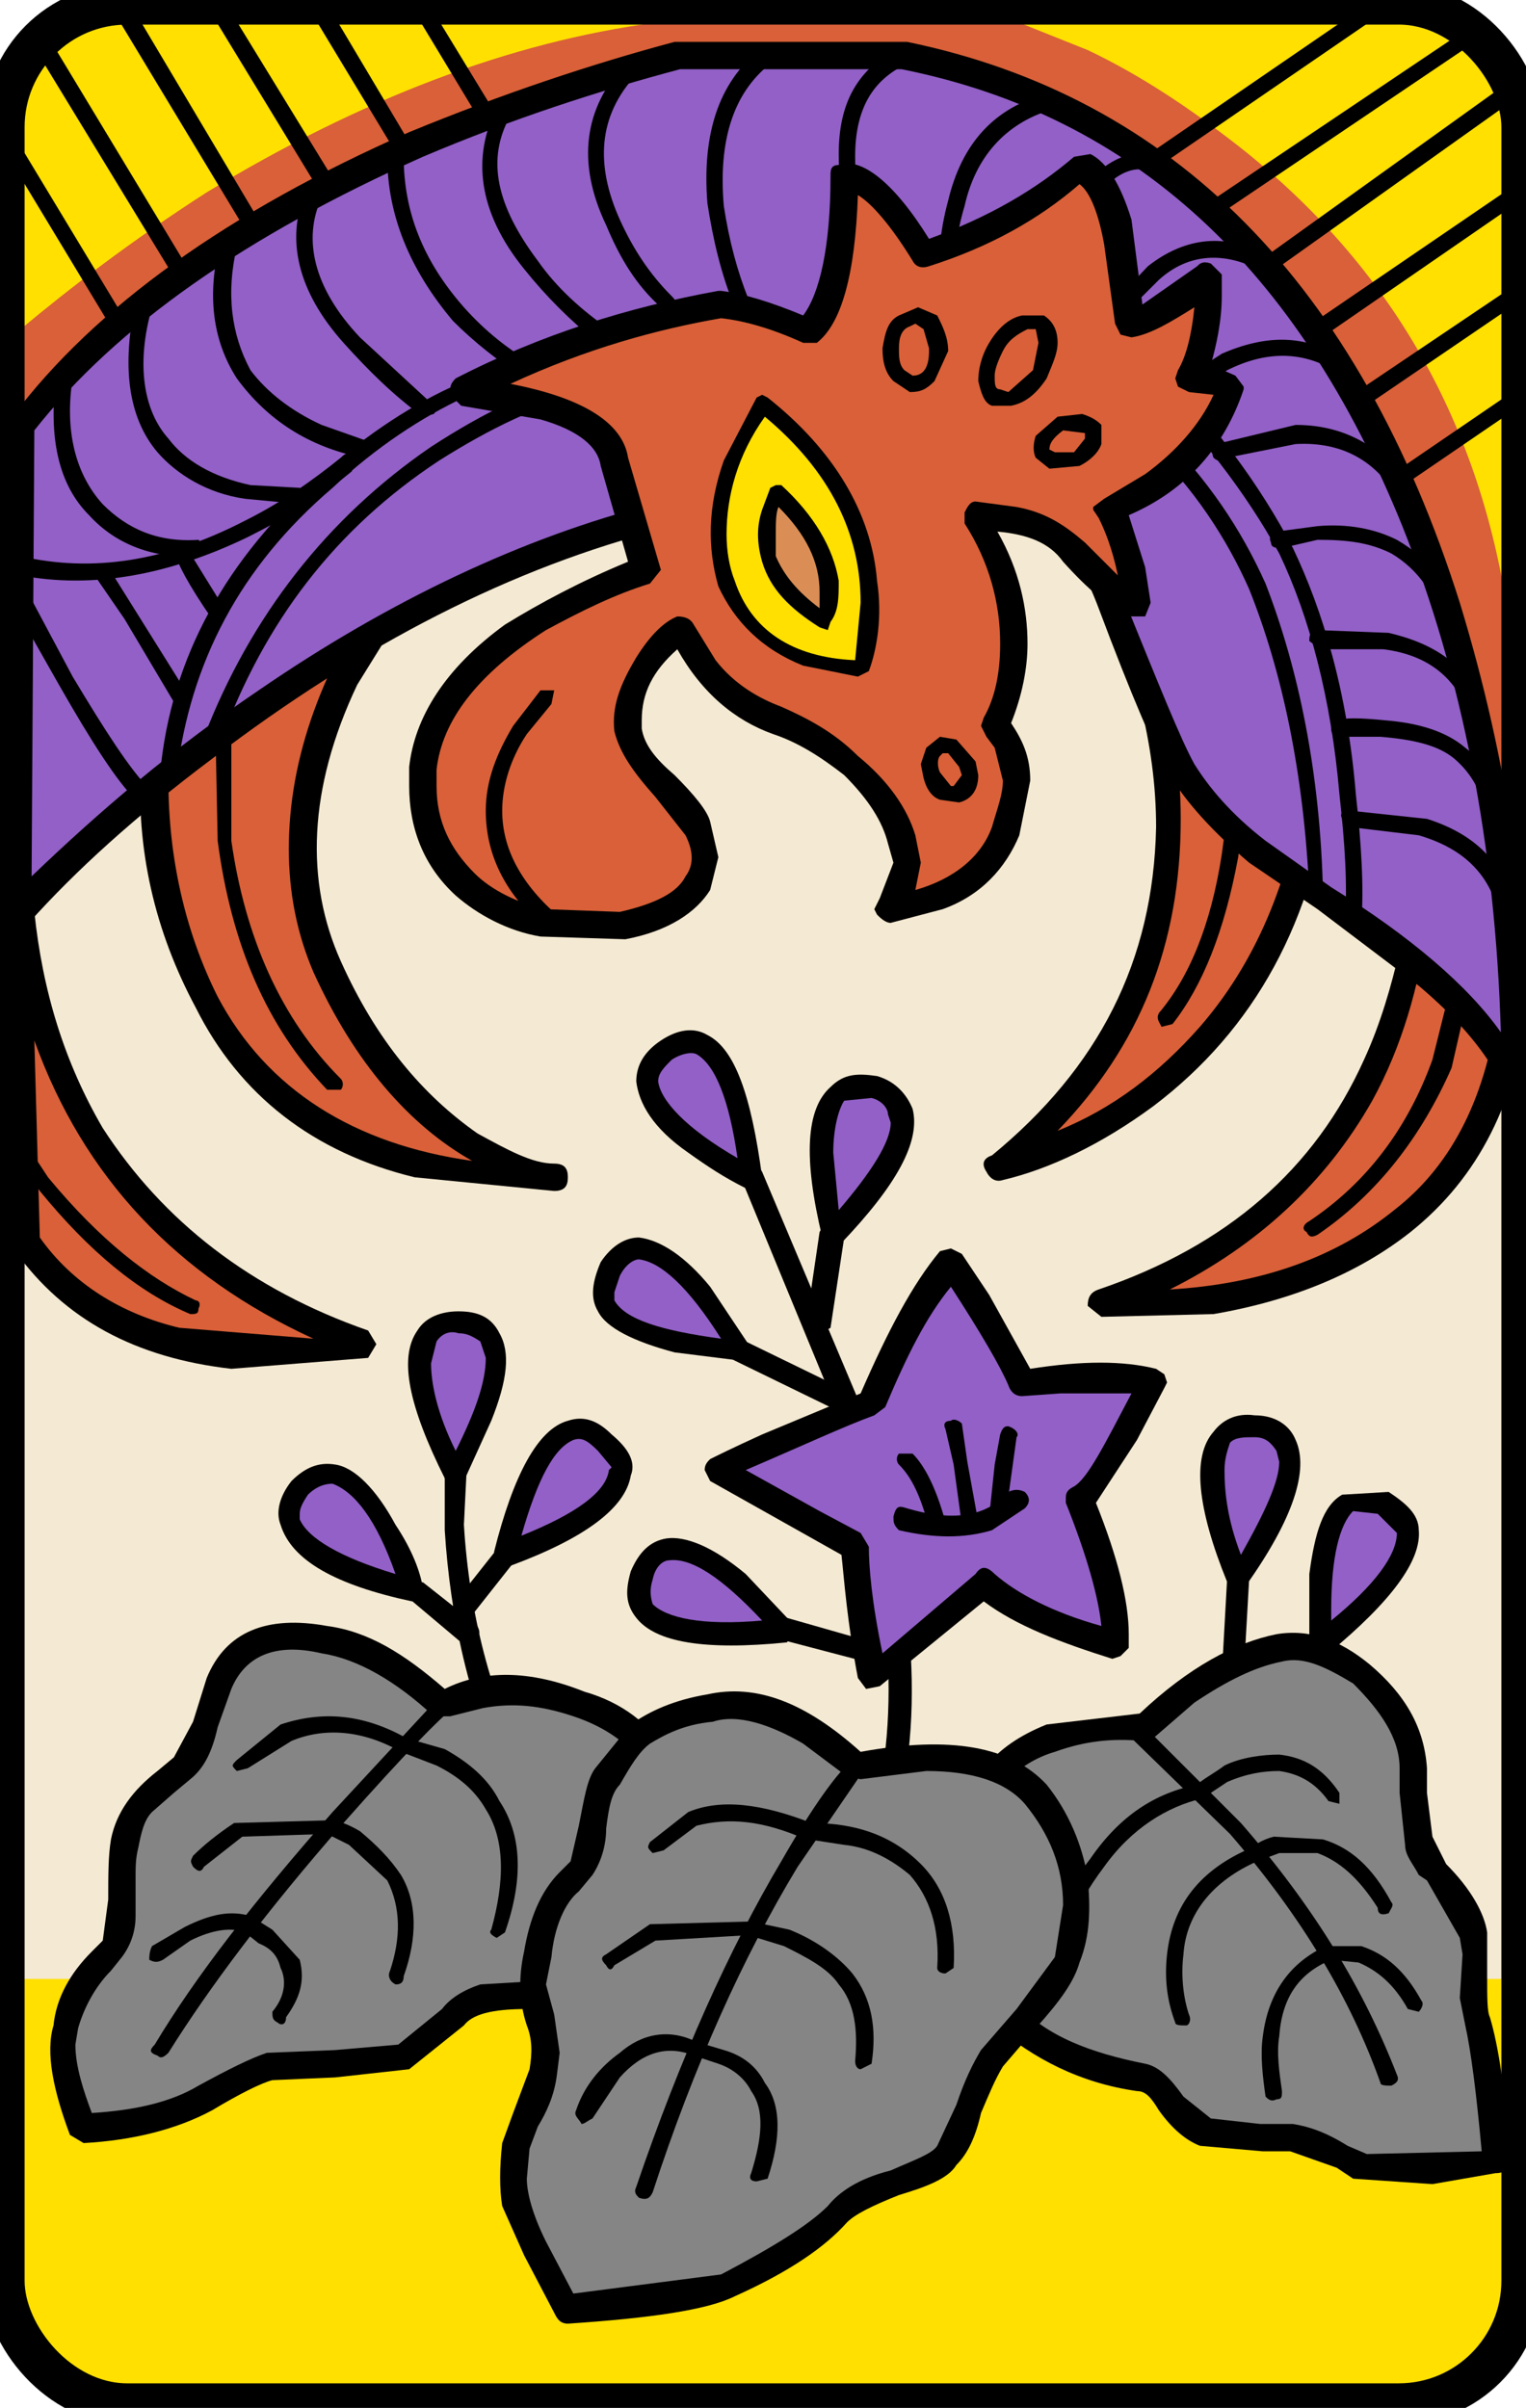 <?xml version="1.0" encoding="UTF-8" standalone="no"?>
<!-- Generator: Adobe Illustrator 13.0.0, SVG Export Plug-In . SVG Version: 6.00 Build 14948)  -->

<svg
   xmlns:dc="http://purl.org/dc/elements/1.1/"
   xmlns:cc="http://creativecommons.org/ns#"
   xmlns:rdf="http://www.w3.org/1999/02/22-rdf-syntax-ns#"
   xmlns:svg="http://www.w3.org/2000/svg"
   xmlns="http://www.w3.org/2000/svg"
   xmlns:sodipodi="http://sodipodi.sourceforge.net/DTD/sodipodi-0.dtd"
   xmlns:inkscape="http://www.inkscape.org/namespaces/inkscape"
   version="1.1"
   id="圖層_1"
   x="0px"
   y="0px"
   width="372px"
   height="587px"
   viewBox="0 0 372 587"
   enable-background="new 0 0 372 587"
   xml:space="preserve"
   sodipodi:docname="Hanafuda_12-4.svg"
   inkscape:version="0.92.2 5c3e80d, 2017-08-06"><defs
     id="defs156250"><clipPath
       clipPathUnits="userSpaceOnUse"
       id="clipPath156266"><rect
         style="color:#000000;clip-rule:nonzero;display:inline;overflow:visible;visibility:visible;opacity:1;isolation:auto;mix-blend-mode:normal;color-interpolation:sRGB;color-interpolation-filters:linearRGB;solid-color:#000000;solid-opacity:1;vector-effect:none;fill:none;fill-opacity:1;fill-rule:nonzero;stroke:#ffff00;stroke-width:10;stroke-linecap:butt;stroke-linejoin:miter;stroke-miterlimit:4;stroke-dasharray:none;stroke-dashoffset:0;stroke-opacity:1;color-rendering:auto;image-rendering:auto;shape-rendering:auto;text-rendering:auto;enable-background:accumulate"
         id="rect156268"
         width="370"
         height="585"
         x="1"
         y="1"
         rx="30"
         ry="30" /></clipPath></defs><sodipodi:namedview
     pagecolor="#ffffff"
     bordercolor="#666666"
     borderopacity="1"
     objecttolerance="10"
     gridtolerance="10"
     guidetolerance="10"
     inkscape:pageopacity="0"
     inkscape:pageshadow="2"
     inkscape:window-width="640"
     inkscape:window-height="480"
     id="namedview156248"
     showgrid="false"
     inkscape:zoom="0.40204429"
     inkscape:cx="186"
     inkscape:cy="293.5"
     inkscape:window-x="0"
     inkscape:window-y="0"
     inkscape:window-maximized="0"
     inkscape:current-layer="圖層_1" /><g
     id="g156622"><rect
       ry="30"
       rx="30"
       y="1"
       x="1"
       height="585"
       width="370"
       id="rect12023-5"
       style="color:#000000;clip-rule:nonzero;display:inline;overflow:visible;visibility:visible;opacity:1;isolation:auto;mix-blend-mode:normal;color-interpolation:sRGB;color-interpolation-filters:linearRGB;solid-color:#000000;solid-opacity:1;vector-effect:none;fill:#f4e9d2;fill-opacity:1;fill-rule:nonzero;stroke:none;stroke-width:1.5;stroke-linecap:butt;stroke-linejoin:miter;stroke-miterlimit:4;stroke-dasharray:none;stroke-dashoffset:0;stroke-opacity:1;color-rendering:auto;image-rendering:auto;shape-rendering:auto;text-rendering:auto;enable-background:accumulate" /><g
       clip-path="url(#clipPath156266)"
       id="g156244"><g
         id="g155552"><g
           id="g155550"><path
             id="path155548"
             d="M2.371,482.417v117.384h371.501V482.417H2.371z"
             fill="#FFE000" /></g></g><g
         id="g155558"><g
           id="g155556"><path
             id="path155554"
             d="M185.786,285.663c-0.667-1.329-2.667-2-4.002-0.665c-2,0.665-2,2-0.667,3.335l22.011,53.356     c14.007,40.019,16.674,73.367,10.005,100.046c-0.667,1.999,0,2.67,2,2.67c1.335,0.664,2.667,0,3.334-1.342     c7.338-27.343,4.003-61.355-9.337-102.037L185.786,285.663z" /></g></g><g
         id="g155564"><g
           id="g155562"><path
             id="path155560"
             d="M183.119,286.998l-4.002-20.009c-4.002-12.004-10.004-15.339-16.674-10.675     c-6.67,4.677-6.002,11.346,4.002,19.344L183.119,286.998z"
             fill="#9260C7" /></g></g><g
         id="g155570"><g
           id="g155568"><path
             id="path155566"
             d="M185.786,286.998c-2.667-20.009-6.669-31.349-13.339-34.684c-3.335-2-7.337-1.329-11.339,1.335     c-4,2.664-6.002,5.999-6.002,10.004c0.667,5.334,4.002,11.34,12.672,17.345c4.67,3.335,8.672,5.999,14.007,8.663l2.667-0.665     L185.786,286.998z M160.443,263.654L160.443,263.654c0-2,1.332-3.335,3.334-5.334c2-1.335,4.667-2.006,6.002-1.335     c4.667,2.664,8.001,11.34,10.005,25.343C167.113,274.994,161.108,268.324,160.443,263.654z" /></g></g><g
         id="g155576"><g
           id="g155574"><path
             id="path155572"
             d="M202.461,301.008l13.339-16.01c6.67-10.669,5.334-17.338-3.334-20.009     c-8.006-2.006-12.005,3.334-12.005,16.01C200.461,286.998,201.126,293.667,202.461,301.008z"
             fill="#9260C7" /></g></g><g
         id="g155582"><g
           id="g155580"><path
             id="path155578"
             d="M200.461,301.672l2,2l2.667-0.671c13.339-14.004,19.342-24.673,17.342-32.678c-1.336-3.334-4.003-6.669-8.669-8.005     c-4.671-0.664-8.006-0.664-11.34,2.671C196.458,270.323,195.791,282.327,200.461,301.672z M205.795,268.324l6.671-0.664     c2.667,0.664,4.002,2.664,4.002,3.999l0.667,2c0,4.67-4.669,12.004-12.675,21.344l-1.332-14.003     C203.128,274.994,204.46,270.323,205.795,268.324z" /></g></g><g
         id="g155588"><g
           id="g155586"><path
             id="path155584"
             d="M203.128,298.337c-1.335,0-2.667,0.665-3.334,2l-3.336,22.673c0,1.342,1.332,2.006,2.668,2.671l3.335-2l3.334-22.009     C205.795,300.337,205.128,298.337,203.128,298.337z" /></g></g><g
         id="g155594"><g
           id="g155592"><path
             id="path155590"
             d="M180.452,329.68l-11.34-16.674c-9.336-10.005-16.007-11.334-20.009-3.336     c-4.67,7.341-0.668,12.676,11.34,16.675L180.452,329.68z"
             fill="#9260C7" /></g></g><g
         id="g155600"><g
           id="g155598"><path
             id="path155596"
             d="M146.436,307.678c-2.002,4.664-2.667,8.663-0.667,11.997c2,4.006,8.669,7.341,18.674,10.005l16.01,2.007l2-1.337v-2.664     l-9.337-14.009c-6.002-7.341-12.007-11.34-17.342-12.005C152.438,301.672,149.104,303.672,146.436,307.678z M149.771,317.011     v-1.999l1.332-3.999c1.335-2.671,3.334-4.007,4.67-4.007c5.335,0.672,12.004,6.671,20.009,19.339     C161.108,324.352,152.438,321.682,149.771,317.011z" /></g></g><g
         id="g155606"><g
           id="g155604"><path
             id="path155602"
             d="M181.784,327.016c-2-1.335-2.667-0.671-3.335,0.67c-1.332,1.994-0.668,3.336,0.667,4.001l26.011,12.674     c1.335,0.665,2.667,0,4.002-1.342c0-1.329,0-2.664-1.335-3.334L181.784,327.016z" /></g></g><g
         id="g155612"><g
           id="g155610"><path
             id="path155608"
             d="M191.121,397.047c-4.667-5.334-9.337-10.005-14.672-13.339c-10.671-8.005-17.342-7.341-20.009,0     c-3.335,8.005,2,13.339,14.671,14.01L191.121,397.047z"
             fill="#9260C7" /></g></g><g
         id="g155618"><g
           id="g155616"><path
             id="path155614"
             d="M162.443,375.038c-4.003,0.665-6.67,3.335-8.669,7.998c-1.335,4.677-1.335,8.013,1.332,11.347     c4.67,5.999,16.674,7.998,36.684,5.999l2.002-2l-0.667-2.67l-11.34-12.004C173.782,377.038,167.113,374.374,162.443,375.038z      M159.107,391.049c-0.667-2.007-0.667-4.007,0-6.006c0.668-3.335,2.668-4.67,4.003-4.67c5.334-0.671,12.671,4.005,22.676,14.675     C171.112,396.377,162.443,394.383,159.107,391.049z" /></g></g><g
         id="g155624"><g
           id="g155622"><path
             id="path155620"
             d="M191.789,394.383c-2,0-2.668,0.665-3.335,2.664c0,1.335,0.667,2.664,2.003,2.664l28.01,7.341     c1.335,0.671,3.335,0,3.335-2c0.668-1.336,0-2.006-2-2.671L191.789,394.383z" /></g></g><g
         id="g155630"><g
           id="g155628"><path
             id="path155626"
             d="M239.144,318.346l-7.337-10.668c-6.002,6.669-12.672,18.667-19.341,34.012     c-6.671,2-15.339,6.006-24.681,10.67l-12.671,6.005l33.348,18.674c0,5.335,0.668,16.003,4.004,31.349l16.674-13.339l10.672-8.676     c7.338,5.341,18.006,10.675,32.014,14.681c0.667-4.006-0.668-10.676-4.004-21.351l-4.666-14.669     c4.002-2.67,10.005-12.01,18.006-28.013l-21.341-1.335l-10.672,1.335L239.144,318.346z"
             fill="#9260C7" /></g></g><g
         id="g155636"><g
           id="g155634"><path
             id="path155632"
             d="M231.807,304.342l-2.667,0.665c-6.67,7.999-12.672,19.345-19.341,34.678l-24.013,10.004     c-7.337,3.335-11.339,5.341-12.671,6.005c-0.667,0.665-1.335,1.336-1.335,2.671l1.335,2.67l32.013,18.003     c0.667,6.006,1.335,16.011,4.002,30.015l2,2.67l3.335-0.665l25.347-20.68c8.002,6,18.674,10.005,31.346,14.011l2.003-0.672     l1.999-1.999v-3.335c0-8.005-2.667-18.68-8.002-32.02l10.005-15.332l6.67-12.675l0.664-1.335l-0.664-2l-2.004-1.335     c-8.001-1.999-18.006-1.999-30.68,0l-10.005-18.01l-6.67-10.005L231.807,304.342z M245.813,337.69     c0.668,1.994,2,2.664,3.335,2.664l9.337-0.67h17.342c-6.67,12.675-10.673,20.68-14.007,22.679c-1.332,0.665-2,1.335-2,2.67v1.329     c5.334,13.34,8.001,23.344,8.669,30.015c-12.004-3.336-20.676-7.999-26.011-12.669c-2-2-3.335-2-4.67,0l-22.676,19.338     c-2.667-12.669-3.335-21.338-3.335-26.008l-1.999-3.335l-10.005-5.334l-18.01-10.005c14.007-6.005,24.011-10.669,31.349-13.339     l2.667-2.007c5.334-12.669,10.005-22.002,16.007-29.342C239.144,325.016,243.813,333.014,245.813,337.69z" /></g></g><g
         id="g155642"><g
           id="g155640"><path
             id="path155638"
             d="M249.816,363.698c-1.335-0.67-2.667-0.67-4.003,0c-5.335,5.999-13.34,7.341-24.68,4.007     c-1.999-0.672-2.667-0.672-3.334,1.992c0,1.342,0,2.007,1.335,3.336c8.669,2.005,16.007,2.005,22.676,0l8.006-5.328     C251.148,366.362,251.148,365.033,249.816,363.698z" /></g></g><g
         id="g155648"><g
           id="g155646"><path
             id="path155644"
             d="M245.813,347.695c-0.668,0-1.336,0-2,1.993l-1.335,7.341l-1.335,12.668c0,0.672,0.667,1.342,1.335,1.342l2.667-1.342     l2.668-19.338C248.481,349.688,247.813,348.359,245.813,347.695z" /></g></g><g
         id="g155654"><g
           id="g155652"><path
             id="path155650"
             d="M234.474,347.024c-0.664-0.671-2-1.336-2.667-0.671c-1.332,0-2,0.671-1.332,2.006l1.999,8.67l2,14.675     c0,1.999,0.668,1.999,1.336,1.999l2.667-2.664l-2.667-14.681L234.474,347.024z" /></g></g><g
         id="g155660"><g
           id="g155658"><path
             id="path155656"
             d="M222.47,354.365h-3.335c-0.668,0.664-0.668,1.993,0,2.664c3.335,3.335,5.335,8.004,7.337,15.339l2.668,1.335     c1.335,0,1.999-1.335,1.335-2.664C228.472,363.698,225.805,357.7,222.47,354.365z" /></g></g><g
         id="g155666"><g
           id="g155664"><path
             id="path155662"
             d="M111.752,341.689c-1.332,0-2.667,0.665-3.334,2v29.344c1.335,21.35,6.002,42.023,14.674,60.697l3.335,0.67     c2-0.67,2-2.005,2-3.334c-8.669-17.346-14.007-37.354-15.339-59.362l1.332-26.679     C114.42,343.019,113.755,341.689,111.752,341.689z" /></g></g><g
         id="g155672"><g
           id="g155670"><path
             id="path155668"
             d="M110.42,359.692l8.001-18.666c4.67-12.676,2.003-18.017-6.669-18.681     c-8.669-0.664-11.336,5.34-8.669,18.009C105.083,347.024,107.75,353.023,110.42,359.692z"
             fill="#9260C7" /></g></g><g
         id="g155678"><g
           id="g155676"><path
             id="path155674"
             d="M111.752,319.675c-4.002,0-8.001,1.342-10.004,4.677c-4.667,6.67-2,18.667,6.67,36.013l2.002,1.335l2.667-0.665     l6.669-14.681c4.003-10.005,4.667-16.674,2-21.338C119.757,321.017,116.422,319.675,111.752,319.675z M111.752,325.016     c2.003,0,3.335,0.665,5.338,2l1.332,4.006c0,5.999-2.667,13.339-7.337,22.673c-4.667-9.334-6.002-16.674-6.002-21.345     l1.335-5.334C107.75,325.016,109.753,324.352,111.752,325.016z" /></g></g><g
         id="g155684"><g
           id="g155682"><path
             id="path155680"
             d="M123.092,379.702l18.674-9.333c10.672-6.671,12.671-13.34,6.002-19.339     c-6.002-5.342-12.672-2.671-18.006,9.334C126.427,366.362,125.092,372.368,123.092,379.702z"
             fill="#9260C7" /></g></g><g
         id="g155690"><g
           id="g155688"><path
             id="path155686"
             d="M149.104,349.688c-3.335-3.335-6.669-4.663-10.672-3.335c-7.337,2.006-13.339,13.339-18.006,32.02l1.332,2.671     l2.667,0.664c18.01-6.67,28.014-14.003,29.349-22.016C155.105,356.358,153.105,353.023,149.104,349.688z M145.769,353.694     l3.335,4.006l-0.668,0.664c-0.667,5.334-8.001,10.668-21.341,16.01c3.999-14.01,8.001-21.351,12.671-23.344     C141.766,350.359,143.102,351.03,145.769,353.694z" /></g></g><g
         id="g155696"><g
           id="g155694"><path
             id="path155692"
             d="M125.092,377.038l-4.003,0.671l-10.004,12.668c-1.332,2-1.332,3.336,0.667,4.006l3.335-0.67l10.005-12.669     C126.427,379.702,126.427,378.373,125.092,377.038z" /></g></g><g
         id="g155702"><g
           id="g155700"><path
             id="path155698"
             d="M101.08,387.713l-8.669-18.016c-7.337-11.333-14.007-12.668-19.341-6.669     c-5.337,6.669-2.667,12.01,8.669,18.016C87.741,383.708,94.411,386.372,101.08,387.713z"
             fill="#9260C7" /></g></g><g
         id="g155708"><g
           id="g155706"><path
             id="path155704"
             d="M81.739,357.029c-4.002-0.671-7.337,0.671-10.672,4.005c-2.667,3.335-3.999,7.335-2.667,10.67     c2.667,8.669,13.339,14.668,32.016,18.673l2.667-0.671v-2.664c-0.667-4.006-2.667-9.333-6.67-15.338     C91.744,363.028,86.409,357.7,81.739,357.029z M73.07,369.032c0-1.327,0.667-2.67,2-4.663c1.335-1.341,3.335-2.67,6.002-2.67     c5.338,1.999,10.672,8.67,15.342,22.009c-13.339-4.006-21.344-8.67-23.344-13.339V369.032z" /></g></g><g
         id="g155714"><g
           id="g155712"><path
             id="path155710"
             d="M103.083,385.707l-4.003,0.665l-0.667,1.341l1.335,1.993l12.672,10.676c2,0.671,2.667,0.671,4.002-0.671     c0.668-1.329,0.668-2.664-0.667-3.999L103.083,385.707z" /></g></g><g
         id="g155720"><g
           id="g155718"><path
             id="path155716"
             d="M301.838,384.378l10.005-17.345c4.669-12.004,2.667-18.674-6.002-19.338     c-8.67-0.671-12.004,5.328-10.005,17.338C297.171,371.704,299.171,378.373,301.838,384.378z"
             fill="#9260C7" /></g></g><g
         id="g155726"><g
           id="g155724"><path
             id="path155722"
             d="M315.845,351.03c-1.335-3.335-4.67-6.005-10.004-6.005c-4.671-0.665-8.005,1.328-10.005,3.999     c-5.335,6.005-4.003,18.681,3.335,36.683l2.667,1.335c0.667,0.671,1.335,0,2.002-0.67     C315.177,370.369,319.18,358.364,315.845,351.03z M305.841,350.359c2.667,0,4.002,1.335,5.334,3.335l0.668,2.664     c0,4.676-3.335,12.011-9.338,22.679c-3.334-8.668-4.002-15.339-4.002-20.673c0-2.671,0.668-4.67,1.335-6.67     C301.17,350.359,303.173,350.359,305.841,350.359z" /></g></g><g
         id="g155732"><g
           id="g155730"><path
             id="path155728"
             d="M301.838,381.708c-2,0-2.667,1.328-2.667,2.67l-2,36.013c0,1.335,1.332,2.664,2.667,2.664c2,0,2.667-1.329,2.667-2.664     l2-35.348C304.505,383.036,303.173,381.708,301.838,381.708z" /></g></g><g
         id="g155738"><g
           id="g155736"><path
             id="path155734"
             d="M322.515,400.382c5.334-4.005,10.005-8.669,14.007-13.34c8.67-10.004,9.337-16.673,1.332-20.68     c-8.669-3.334-13.34,0.671-15.339,14.011C321.847,387.042,321.847,393.713,322.515,400.382z"
             fill="#9260C7" /></g></g><g
         id="g155744"><g
           id="g155742"><path
             id="path155740"
             d="M321.18,403.046h2.67c15.339-12.669,22.677-22.673,22.009-30.013c0-4.001-3.335-6.671-7.338-9.335l-11.336,0.671     c-4.67,2.664-6.67,9.334-8.005,19.339c0,6.669,0,12.004,0,16.674L321.18,403.046z M340.524,373.703L340.524,373.703     c0,5.334-5.338,12.669-16.011,21.345v-2.671c0-12.675,2.003-20.673,5.339-24.008l6.001,0.663L340.524,373.703z" /></g></g><g
         id="g155750"><g
           id="g155748"><path
             id="path155746"
             d="M159.107,465.079c4.67-8.676,6.67-18.01,4.67-27.343l-4.002-8.013     c-4.003-6.669-10.005-11.332-18.678-14.667l-24.676-2.006l-8.004,2.67c-10.005-8.669-20.009-14.668-28.679-16.01     c-13.339-2.664-22.012,0.671-26.678,10.676l-3.335,12.668l-4.67,8.012l-8.669,6.67c-3.335,2.664-4.67,6.669-6.002,11.997     l-0.667,14.682c0.667,5.328-0.668,8.662-2.003,10.669l-6.67,7.998c-2.667,2.67-3.999,6.669-4.667,10.675     c-1.335,6.67,0,16.004,4.002,25.344c11.337-0.665,21.341-2.67,30.014-7.998c7.334-3.335,12.004-6.006,15.339-7.341l16.006-0.671     l16.674-1.329c4.003-1.335,8.005-4.67,11.34-10.004c3.335-3.999,8.669-5.342,16.674-5.342c9.336,0,16.007-1.992,18.674-3.999     C151.771,477.083,155.773,471.748,159.107,465.079z"
             fill="#858585" /></g></g><g
         id="g155756"><g
           id="g155754"><path
             id="path155752"
             d="M167.777,445.734l-0.665-7.998l-4.67-10.677c-4.003-6.669-10.672-12.003-20.009-14.674     c-13.34-5.334-24.68-5.334-34.016-0.664c-10.005-8.676-18.674-14.004-28.679-15.345c-14.674-2.664-24.679,1.341-29.346,12.675     l-3.334,10.669l-4.67,8.676l-4.002,3.334c-6.002,4.664-10.004,10.005-11.336,16.674c-0.667,3.999-0.667,8.67-0.667,14.668     l-1.335,10.005l-2.668,2.67c-5.334,5.341-8.669,11.341-9.336,18.01c-2.003,6.67,0,16.004,4.002,26.679l3.334,1.999     c12.004-0.663,22.677-3.334,31.346-7.998c6.669-4.006,12.008-6.669,14.675-7.34l15.338-0.671l18.01-1.993l13.339-10.676     c2-2.664,6.669-4.006,15.339-4.006l9.337-0.663c4.002-0.665,7.337-2,9.34-4l12.003-13.34     C165.11,463.744,167.777,454.41,167.777,445.734z M139.766,418.392c8.002,2.67,13.339,6.669,17.342,12.004     c2,3.335,2.668,5.999,3.335,8.005l0,0c2,10.004,0,19.344-5.338,28.007l-12.004,13.34c-2.003,1.341-7.338,3.335-14.675,3.335     l-11.336,0.67c-4.002,1.336-7.337,3.336-9.34,5.999l-10.669,8.677l-15.342,1.328l-16.674,0.671     c-4.002,1.335-9.337,4.006-16.674,8.005c-6.67,4-15.339,6.005-26.012,6.67c-2-5.341-4.002-11.34-4.002-16.674l0.667-4     c1.335-4.677,4.002-10.004,8.005-14.01l2.667-3.335c2-2.664,3.334-5.999,3.334-10.004v-9.335c0-2.67,0-4.676,0.668-7.34     c0.664-3.335,1.332-6.67,3.334-8.669l5.334-4.671l4.003-3.334c3.334-2.664,5.334-6.671,6.669-12.669l3.334-9.34     c3.335-8.006,10.672-11.34,22.009-8.676c8.672,1.342,18.009,6.67,27.346,15.346h4.002l8.001-2.007     C125.092,415.057,131.762,415.721,139.766,418.392z" /></g></g><g
         id="g155762"><g
           id="g155760"><path
             id="path155758"
             d="M109.753,414.393c-1.335-0.672-2.002-0.672-3.334,0l-25.347,27.343c-19.341,22.009-33.348,40.018-43.353,56.692     c-1.332,1.328-1.332,1.999,0.667,2.67c0.667,0.664,1.335,0.664,2.667-0.671c10.005-16.003,24.012-34.684,42.689-56.021     c15.338-17.346,24.008-26.014,26.011-27.349C110.42,416.385,110.42,415.057,109.753,414.393z" /></g></g><g
         id="g155768"><g
           id="g155766"><path
             id="path155764"
             d="M57.728,431.73l2.67-0.664l10.669-6.669c8.005-3.336,17.342-2.672,26.679,2.662l8.673,3.336     c5.334,2.664,9.336,5.999,12.003,10.675c4.67,7.334,4.67,17.339,1.335,29.343c-0.667,0.671,0,1.335,1.332,2l2.003-1.329     c4.667-13.34,4.002-24.015-1.335-32.02c-2.667-5.334-7.337-9.341-13.339-12.675l-9.337-2.664     c-10.672-5.999-20.676-6.669-30.681-3.335l-10.672,8.67C56.396,430.396,56.396,430.396,57.728,431.73z" /></g></g><g
         id="g155774"><g
           id="g155772"><path
             id="path155770"
             d="M57.063,444.405c-4.002,2.664-7.337,5.328-10.004,7.998c-0.667,1.336-0.667,1.336,0,2.671c1.332,1.329,2,1.329,2.667,0     l9.337-7.333l20.676-0.672l5.335,2.664l9.336,8.676c3.335,6.67,3.335,14.004,0.668,22.009c-0.668,1.335,0,2.664,1.335,3.334     c0.667,0,2,0,2-1.999c3.335-9.34,3.335-18.009-0.667-24.679c-2.667-4.006-6.002-7.341-10.004-10.676     c-3.334-1.993-6.002-2.664-6.67-2.664L57.063,444.405z" /></g></g><g
         id="g155780"><g
           id="g155778"><path
             id="path155776"
             d="M66.4,470.413l-5.338-3.334c-4.667-1.336-9.337-0.672-16.006,2.664l-8.002,4.676c-0.667,1.328-0.667,2.664-0.667,3.335     c1.332,0.664,2,0.664,3.334,0l6.67-4.677c5.334-2.664,10.004-3.334,13.339-1.993l3.335,2.664     c3.335,1.336,4.667,3.335,5.334,5.999c1.335,2.67,1.335,6.669-2,10.676c0,1.335,0,1.999,1.332,2.664     c0.667,0.67,2.002,0.67,2.002-1.329c3.335-4.67,4.667-8.676,3.335-14.004L66.4,470.413z" /></g></g><g
         id="g155786"><g
           id="g155784"><path
             id="path155782"
             d="M235.81,447.069v17.346c0.667,13.339,4.002,22.001,9.336,26.678c6.003,5.328,11.34,9.334,18.677,11.998     l14.672,3.335c2.003,0.671,4.67,2.67,7.337,6.669c2.668,3.336,5.335,5.341,8.006,6.67l11.335,1.342h10.005l7.338,2.664     l9.337,4.006l32.68-0.671c-0.663-17.345-2.667-28.678-4.666-34.019c-0.668-2.664-0.668-5.999-0.668-10.67v-10.669     c-0.667-3.334-4.002-8.676-10.004-16.674c-2-2.006-3.335-4.67-3.335-8.005l-1.335-16.003c0-7.341-3.999-14.682-11.337-21.351     c-6.67-6-14.007-9.334-21.344-7.999c-6.671,1.329-14.007,4.663-22.677,10.669l-10.005,8.676l-23.344,2.664     c-5.334,1.335-9.336,4.671-12.672,8.005C240.479,435.065,238.477,440.4,235.81,447.069z"
             fill="#858585" /></g></g><g
         id="g155792"><g
           id="g155790"><path
             id="path155788"
             d="M255.15,420.391c-6.669,2.664-11.337,5.999-14.672,10.005c-2.67,3.335-5.337,8.669-8.005,16.003v0.671     c-0.667,3.335-0.667,10.005,0,18.674c0.668,12.675,4.671,22.016,10.005,28.014c9.337,8.005,20.677,14.011,34.684,16.004     c1.999,0,3.335,1.342,5.335,4.676c3.334,4.664,6.669,7.335,10.004,8.663l15.34,1.342h6.669l11.34,3.999l4.003,2.671l19.341,1.328     l15.338-2.67c2.672,0,3.336-1.329,3.336-3.336c-0.664-16.003-2.668-28.006-4.668-34.676c-0.667-1.335-0.667-4.67-0.667-10.005     v-10.669c-0.668-4.677-4.002-10.676-10.005-16.674l-0.667-1.342l-2.667-5.327l-1.335-10.677v-5.998     c-0.665-10.005-5.335-18.016-14.004-25.35c-7.338-6.006-14.675-8.67-22.68-7.335c-10.005,2-21.341,7.998-33.349,19.345     L255.15,420.391z M245.813,433.73c2.668-2.664,6.67-5.334,11.34-6.671c7.334-2.662,14.004-3.334,21.341-2.662l2.667-0.672     l10.005-8.669c8.005-5.341,14.675-8.677,21.344-10.005c5.334-1.336,10.672,1.328,17.343,5.335     c6.669,6.67,11.335,13.339,11.335,20.68v5.998l1.336,12.669c0,2.67,2,4.677,3.335,7.341l2,1.335l8.005,14.004l0.667,3.999     l-0.667,10.676l1.335,6.669c1.332,5.999,2.667,16.004,3.999,30.685l-28.011,0.665l-4.67-2.007     c-5.335-3.335-9.337-4.664-13.34-5.328h-8.001l-12.007-1.341l-6.67-5.328c-3.335-4.677-6.002-7.341-9.338-8.012     c-13.339-2.664-24.011-6.67-31.348-14.668c-6.003-4.671-8.67-15.346-8.67-30.679v-10.003     C241.144,441.735,243.146,437.064,245.813,433.73z" /></g></g><g
         id="g155798"><g
           id="g155796"><path
             id="path155794"
             d="M278.494,420.391h-2.667c-1.335,1.335-0.668,2.664,0,3.335l24.011,23.344c17.343,20.01,29.347,40.019,36.684,60.698     c0,0.664,1.332,0.664,2.667,0.664c1.336-0.664,1.999-1.335,1.336-2.671c-8.005-20.673-20.01-40.682-38.02-61.355L278.494,420.391     z" /></g></g><g
         id="g155804"><g
           id="g155802"><path
             id="path155800"
             d="M258.485,471.084l2.667-1.341c1.335-4.664,4.002-9.335,8.005-14.669c6.67-9.34,15.339-14.674,24.012-16.674l6.002-4     c4.669-2.005,8.67-2.67,12.672-2.67c4.669,0.665,8.672,2.67,12.007,7.334l2.667,0.664v-2.664     c-4.002-5.998-8.673-8.668-14.674-9.333c-4.002,0-9.338,0.665-13.34,2.664c-2.667,2-5.334,3.335-6.67,4.67     c-10.005,1.999-18.673,7.334-26.011,18.003c-4.67,6.005-7.337,10.676-8.669,15.346v0.664L258.485,471.084z" /></g></g><g
         id="g155810"><g
           id="g155808"><path
             id="path155806"
             d="M322.515,448.404l-12.004-0.663c-2.67,0.663-4.67,1.992-5.339,2.663c-12.671,5.335-19.341,14.011-20.676,26.008     c-0.664,6.005,0,11.347,2.003,16.675c0,0.67,1.332,0.67,2.667,0.67c0.668,0,1.335-1.335,0.668-2.664     c-1.335-4.005-2.003-9.34-1.335-14.681c0.667-10.005,7.337-18.003,18.01-22.673l5.334-1.999h9.337     c5.337,1.999,10.005,6.004,14.674,13.339c0,1.328,0.668,2,2.667,1.328c0.668-1.328,1.335-1.992,0.668-2.663     C334.519,455.074,329.185,450.404,322.515,448.404z" /></g></g><g
         id="g155816"><g
           id="g155814"><path
             id="path155812"
             d="M331.852,474.419h-8.67c-8.672,3.999-14.006,11.333-15.341,22.002c-0.665,4.677,0,10.005,0.667,14.682     c0.668,0.664,1.335,1.329,2.667,0.664c1.335,0,1.335-0.664,1.335-2.006c-0.667-4.664-1.335-9.334-0.667-13.34     c0.667-9.333,4.669-15.333,12.671-18.667l6.671,0.664c4.669,2,8.671,5.334,12.007,11.333l2.667,0.672     c0.668-0.672,1.335-2,0.668-2.664C342.523,480.418,337.854,476.412,331.852,474.419z" /></g></g><g
         id="g155822"><g
           id="g155820"><path
             id="path155818"
             d="M145.101,445.069l-3.335,10.005l-6.002,6.669c-2,3.336-4.002,8-4.67,14.669     c-1.332,5.341-1.332,10.676,0.668,15.346l0.667,13.339l-4.002,11.334l-2.667,6.669c-1.335,7.341-0.667,14.011,2,20.009     l10.004,20.01c20.009-1.329,33.348-3.336,40.018-6c12.008-5.998,21.345-12.004,26.015-17.344     c1.999-2.664,7.334-5.328,14.004-7.335c7.337-2.67,11.34-4.663,13.339-6.669l4.671-11.334c1.999-6.005,4.002-10.004,6.001-12.675     l10.673-12.011c4.002-5.327,6.67-9.333,8.005-11.997c1.999-6.006,1.999-11.347,1.999-17.346     c-1.335-8.668-4.67-16.674-10.004-23.344c-6.002-5.998-14.007-8.668-26.679-8.668l-16.675,1.999l-11.34-8.67     c-8.669-4.669-17.338-7.333-24.675-5.341c-7.337,1.342-13.339,4.006-17.342,6.67c-2,1.343-4.67,5.342-8.005,10.676     C145.769,436.395,145.101,440.4,145.101,445.069z"
             fill="#858585" /></g></g><g
         id="g155828"><g
           id="g155826"><path
             id="path155824"
             d="M141.098,445.069l-2,8.67l-2.667,2.664c-4.67,4.677-7.337,11.346-8.672,19.344c-1.332,6.006-1.332,12.012,0.667,18.01     c1.335,3.335,1.335,6.67,0.667,10.676l-4.002,10.669l-2.667,7.333c-0.667,6.006-0.667,11.34,0,15.346l5.334,11.998l7.337,14.011     c0.667,1.335,1.335,2.664,3.335,2.664c20.009-1.329,34.016-3.335,40.686-6.671c13.339-5.998,22.009-11.997,27.346-18.003     c1.999-2.005,6.003-3.999,12.672-6.669c6.67-2.006,12.004-3.999,14.007-7.334c2.668-2.67,4.667-6.67,6.002-12.675     c2-4.671,3.335-8.005,5.334-11.34l8.006-9.334c6.002-6.669,9.337-11.346,10.672-16.01c2.667-6.67,2.667-13.339,1.999-20.674     c-1.332-8.011-4.666-16.009-10.004-22.679c-8.669-9.341-23.344-12.011-45.352-8.006c-13.341-12.003-25.348-16.673-37.352-14.009     c-8.005,1.342-14.007,4.006-18.674,7.34l-8.672,10.676C143.102,433.73,142.434,438.4,141.098,445.069z M173.782,419.721     c6.002-1.994,14.003,0.67,22.009,5.34l10.672,7.999l3.336,0.671l16.006-2c11.34,0,19.341,2.67,24.012,7.998     c6.001,7.341,9.337,15.346,9.337,24.687l-2,12.668l-9.34,12.668l-8.67,10.005c-1.999,3.335-4.002,7.341-6.002,13.339     l-4.67,10.005c-1.332,2.007-5.334,3.334-11.337,6.006c-8.005,2.006-12.675,5.341-15.342,8.675     c-4.666,4.664-13.339,10.005-26.011,16.675l-36.016,4.663l-6.669-12.675c-3.334-6.669-4.67-11.997-4.67-15.332l0.667-7.341     l2-5.335c2.003-3.334,4.002-7.333,4.67-12.675l0.668-5.334l-1.335-9.334l-2-7.341l1.332-6.669     c0.667-7.34,3.335-13.339,6.669-16.003l3.335-4.006c1.335-2,3.334-5.999,3.334-11.34c0.667-5.334,1.335-8.67,3.335-10.669     c2.67-4.67,4.67-8.006,7.337-10.005C161.775,423.055,166.445,420.391,173.782,419.721z" /></g></g><g
         id="g155834"><g
           id="g155832"><path
             id="path155830"
             d="M210.466,428.396l-2.671,0.664c-3.335,2.67-9.337,10.668-17.338,24.679c-12.676,21.345-24.679,48.022-35.352,79.365     c-0.668,1.342,0,2.006,0.667,2.67c2,0.664,2.667,0,3.334-1.328c10.005-30.685,22.009-57.363,35.349-79.372l16.01-23.344     C211.798,430.396,211.798,429.724,210.466,428.396z" /></g></g><g
         id="g155840"><g
           id="g155838"><path
             id="path155836"
             d="M167.777,441.735l-9.337,7.334c-0.667,1.335-0.667,1.335,0.667,2.671l2.668-0.665l8.004-6.006     c8.001-2.006,16.006-1.335,26.678,3.335h0.669l8.668,1.329c6.671,0.671,12.005,4.006,16.007,7.341     c4.67,5.334,7.338,12.669,6.67,22.673c0,0.671,0.668,1.341,2.003,1.341l1.999-1.341c0.668-10.669-1.999-19.339-8.004-25.337     c-6.67-6.669-15.34-10.005-26.68-10.005C185.786,439.729,175.782,438.4,167.777,441.735z" /></g></g><g
         id="g155846"><g
           id="g155844"><path
             id="path155842"
             d="M183.119,468.414l-24.679,0.664l-10.672,7.334c-1.332,0.671-1.332,1.342,0,2.671c0.667,1.335,1.335,1.335,2.003,0     l10.005-6.006l22.676-1.329l8.669,2.671c5.337,2.664,10.672,5.328,13.339,9.333c4.002,4.671,4.67,11.34,4.002,18.675     c0,1.335,0.668,2.006,1.337,2.006l2.667-1.342c1.335-8.663,0-16.003-4.671-22.003c-3.335-4.005-8.669-8.011-15.339-10.675     L183.119,468.414z" /></g></g><g
         id="g155852"><g
           id="g155850"><path
             id="path155848"
             d="M186.455,507.768c-2.003-4.006-5.338-6.67-10.005-8.012l-6.669-1.993c-6.669-3.335-13.339-2.006-18.677,2.664     c-4.667,3.335-8.669,8.005-10.669,14.01c-0.668,1.329,0.664,1.994,1.332,3.335c0.668,0,1.335-0.671,2.667-1.341l6.669-10.005     c5.337-5.999,11.34-7.998,18.009-5.328l6.002,1.993c4.002,1.342,6.67,4.006,8.005,6.67c3.335,4.676,2.667,11.346,0,20.009     c-0.667,1.342,0,2.006,1.332,2.006l2.671-0.664C190.457,521.106,190.457,513.095,186.455,507.768z" /></g></g><g
         id="g155858"><g
           id="g155856"><path
             id="path155854"
             d="M369.202,243.645l-24.011-25.344l-0.668,12.004c-2,10.004-4.668,18.674-8.67,28.014     c-12.672,28.008-34.684,48.017-67.364,59.363h14.675l32.681-6.006C347.858,301.008,365.199,278.328,369.202,243.645z"
             fill="#D96038" /></g></g><g
         id="g155864"><g
           id="g155862"><path
             id="path155860"
             d="M347.858,216.295l-3.999-0.665c-1.336,0-2.003,1.335-2.003,2.67l-0.669,13.339c-1.999,8.669-4.666,18.003-8.668,26.679     c-12.005,26.679-33.349,45.353-64.698,56.027c-1.999,0.665-2.667,1.994-2.667,3.999l3.335,2.671l27.347-0.671     c19.341-3.335,35.349-10.004,48.023-20.009c16.673-13.339,26.011-32.013,28.678-56.692l-1.335-2L347.858,216.295z M347.858,226.3     l17.341,18.68c-2.667,21.338-10.671,38.683-25.344,50.022c-14.006,11.334-32.015,18.004-54.691,19.345     c21.345-10.675,38.018-26.014,49.354-46.023C341.856,254.984,345.858,240.31,347.858,226.3z" /></g></g><g
         id="g155870"><g
           id="g155868"><path
             id="path155866"
             d="M357.198,234.976c-1.335,0-2.67,0-2.67,2l-5.335,21.344c-6.002,16.674-16.007,30.014-30.014,39.354     c-1.336,0.664-1.999,1.993-0.667,2.664c0.667,1.335,1.335,1.335,2.667,0.671c14.674-10.004,25.347-24.015,32.684-40.689     l5.334-23.344C359.197,234.976,357.862,234.976,357.198,234.976z" /></g></g><g
         id="g155876"><g
           id="g155874"><path
             id="path155872"
             d="M321.18,188.953l-44.686-33.349l4.667,12.675c2.003,10.668,4.003,22.008,4.003,32.013     c-0.668,34.684-14.007,62.026-42.019,84.042c12.005-2.67,23.344-8.012,36.016-17.345     C303.173,248.979,317.181,223.636,321.18,188.953z"
             fill="#D96038" /></g></g><g
         id="g155882"><g
           id="g155880"><path
             id="path155878"
             d="M279.161,153.604c-1.999-1.335-3.334-1.335-4.002,0c-1.999,0.671-2.667,2-1.332,3.334l3.999,14.01     c2.671,10.669,4.002,20.673,4.002,30.678c-0.667,32.684-14.007,58.692-40.018,80.037c-1.999,0.664-2.667,2-1.332,3.999     c0.665,1.335,2,2.67,3.999,2.006c11.34-2.67,24.012-8.676,36.684-18.016c24.68-18.667,39.354-45.346,43.353-80.036     c0-1.329,0-1.993-1.999-2.664L279.161,153.604z M317.844,190.958c-3.334,24.008-12.003,44.017-25.343,59.356     c-10.004,11.34-21.344,20.009-34.684,25.343c20.009-20.673,30.014-45.352,30.014-76.037c0-12.668-2-24.008-4.667-34.677     L317.844,190.958z" /></g></g><g
         id="g155888"><g
           id="g155886"><path
             id="path155884"
             d="M302.505,181.618c-0.667,0-1.335,0-1.335,2l-3.334,24.679c-2.667,17.339-8.002,30.013-15.339,38.683     c-0.669,1.335,0,2,0.667,3.334l2.667-0.671c7.338-9.334,12.672-22.673,16.007-40.682l3.334-25.344L302.505,181.618z" /></g></g><g
         id="g155894"><g
           id="g155892"><path
             id="path155890"
             d="M5.038,223.636l1.335,79.365c12.004,16.01,28.678,24.685,52.021,27.349l30.014-2.664     c-38.683-14.009-64.03-38.688-76.701-74.036C8.373,243.645,5.706,233.64,5.038,223.636z"
             fill="#D96038" /></g></g><g
         id="g155900"><g
           id="g155898"><path
             id="path155896"
             d="M7.706,204.962c0-2.671-0.665-3.335-3.335-3.335c-2.667,0-3.334,0.665-3.334,3.335v5.334l2.002,93.375l0.668,1.335     c12.004,16.675,29.346,26.015,52.689,28.679l33.349-2.664l2-3.336l-2-3.334c-28.682-10.005-50.023-26.679-64.697-49.358     c-9.337-16.01-14.671-33.348-16.674-52.693L7.706,204.962z M9.708,301.672l-1.335-48.022     c12.007,33.348,34.684,57.363,68.032,72.695l-32.681-2.664C29.717,320.346,17.709,313.006,9.708,301.672z" /></g></g><g
         id="g155906"><g
           id="g155904"><path
             id="path155902"
             d="M47.723,317.011c-11.336-5.334-23.344-14.674-36.016-30.013l-14.007-21.344c-0.665-0.665-2-1.329-2.667-0.665l-1.332,2     l16.006,23.344c12.004,14.674,24.012,24.679,36.684,30.013c1.332,0,2,0,2-1.335C49.059,317.683,48.391,317.011,47.723,317.011z" /></g></g><g
         id="g155912"><g
           id="g155910"><path
             id="path155908"
             d="M105.083,131.596l-63.362,26.679l-4.002,26.679c-1.332,22.009,3.334,41.347,12.675,60.027     c10.669,20.009,28.011,33.348,52.022,38.683l32.013,3.334c-6.002-0.67-11.336-3.334-18.674-7.341     c-14.675-9.333-27.346-24.008-36.016-44.017c-9.336-20.673-8.004-44.017,4.003-70.695L105.083,131.596z"
             fill="#D96038" /></g></g><g
         id="g155918"><g
           id="g155916"><path
             id="path155914"
             d="M107.75,128.925c-1.332-1.329-2.667-2-4.667-0.664l-63.362,27.343l-1.335,2.006l-4.002,28.008     c-1.332,21.344,3.335,41.353,13.339,60.027c10.672,21.344,28.682,35.354,53.357,41.353l34.016,3.335     c2.667,0,3.335-1.335,3.335-3.335s-0.667-3.334-3.335-3.334c-5.334,0-11.336-3.335-18.674-7.341     c-13.339-9.333-24.679-22.673-33.348-42.011c-8.673-19.345-8.005-42.024,4.002-67.367l20.674-33.349     C108.418,132.26,108.418,130.932,107.75,128.925z M44.389,161.609l50.69-22.679c-16.674,23.344-24.676,46.023-24.676,68.032     c0,10.675,2,20.68,6.002,30.013c10.004,22.008,23.344,37.354,38.683,46.017c-28.678-3.999-50.022-17.338-62.026-40.018     c-8.005-16.003-12.008-34.012-12.008-52.686C41.053,178.283,41.721,168.279,44.389,161.609z" /></g></g><g
         id="g155924"><g
           id="g155922"><path
             id="path155920"
             d="M55.061,170.279c-2,0-2.667,0.67-2.667,1.335l0.668,33.349c3.334,25.343,12.004,45.352,26.678,60.691h3.335     c0.667-0.665,0.667-2,0-2.671C68.4,248.315,59.73,228.306,56.396,204.962v-32.684L55.061,170.279z" /></g></g><g
         id="g155930"><g
           id="g155928"><path
             id="path155926"
             d="M339.855,122.92c16.675,14.681,26.013,29.349,28.012,44.024V5.537H5.038v102.051     c1.335-5.341,10.004-9.34,25.347-14.01C61.73,83.573,112.42,78.238,183.787,78.238C255.15,78.238,307.176,93.578,339.855,122.92z     "
             fill="#FFE000" /></g></g><g
         id="g155936"><g
           id="g155934"><path
             id="path155932"
             d="M325.182,152.269c19.342,20.673,33.349,41.354,42.686,62.697v-63.361     c-6.67-48.023-28.679-86.706-66.029-116.055c-12.004-9.34-24.012-17.339-36.684-23.344l-16.673-6.67h-88.706     c-35.352,4.67-72.035,18.68-109.382,41.353C31.717,58.894,17.045,70.234,5.038,80.238v75.366     c12.007-10.668,28.014-22.009,49.355-33.349c42.688-22.008,88.708-32.684,138.063-32.684     C242.479,89.571,286.499,110.252,325.182,152.269z"
             fill="#D96038" /></g></g><g
         id="g155942"><g
           id="g155940"><path
             id="path155938"
             d="M29.717-2.462l-3.335-0.671c-1.335,0.671-1.335,1.335-0.667,2.664l44.688,74.037c0.664,1.335,1.332,1.335,2.667,0     c1.332-0.67,2-1.335,0.667-2L29.717-2.462z" /></g></g><g
         id="g155948"><g
           id="g155946"><path
             id="path155944"
             d="M49.726-7.803l-2.003-0.664c-1.332,1.328-2,2-1.332,3.334l44.685,73.367c0.667,1.328,2.002,2,3.334,0.664l0.668-2.67     L49.726-7.803z" /></g></g><g
         id="g155954"><g
           id="g155952"><path
             id="path155950"
             d="M71.735-12.466L68.4-13.137l-0.667,2.664l44.688,74.037h2.667c1.335-0.671,1.335-1.335,0.667-2L71.735-12.466z" /></g></g><g
         id="g155960"><g
           id="g155958"><path
             id="path155956"
             d="M90.412-18.472c-1.335,0-2.003,1.329-0.667,2.67l44.685,74.031h2.003c2-0.665,2-1.335,1.332-2.67L93.079-17.807     L90.412-18.472z" /></g></g><g
         id="g155966"><g
           id="g155964"><path
             id="path155962"
             d="M13.71,12.207c-0.667-0.665-2.003-1.329-2.67-0.665c-0.664,0.665-1.332,2-0.664,3.335l44.685,73.366     c0,0.665,1.335,1.328,2.667,0.665c0.667-0.665,1.335-2,0.667-2.671L13.71,12.207z" /></g></g><g
         id="g155972"><g
           id="g155970"><path
             id="path155968"
             d="M43.057,103.582c2-1.335,2-2,1.332-2.664L-0.296,26.881c-1.335-1.335-1.335-1.335-2.667-0.671     c-0.667,0.671-1.335,2.006-0.667,2.67l44.685,74.031C41.721,103.582,42.389,104.253,43.057,103.582z" /></g></g><g
         id="g155978"><g
           id="g155976"><path
             id="path155974"
             d="M369.202,21.546l-2.667-0.665l-78.036,56.021c-1.332,0.671-1.332,1.335-0.668,2l2.67,1.335l78.701-56.021     C370.537,22.875,370.537,22.21,369.202,21.546z" /></g></g><g
         id="g155984"><g
           id="g155982"><path
             id="path155980"
             d="M364.531,4.872l-2.667-0.665l-81.367,54.687c-1.336,1.335-1.336,2.006-0.668,3.334h2.668l82.034-55.357     C365.199,6.872,365.868,5.537,364.531,4.872z" /></g></g><g
         id="g155990"><g
           id="g155988"><path
             id="path155986"
             d="M336.521,0.873l-2.003-0.671l-70.031,48.023c-2,0.665-2,1.329-1.332,2c1.332,1.335,2.667,2,3.334,1.335l70.032-48.023     V0.873z" /></g></g><g
         id="g155996"><g
           id="g155994"><path
             id="path155992"
             d="M374.536,43.555l-1.999-0.67l-69.364,47.358c-0.668,0-0.668,1.335-0.668,2l3.336,1.335l68.695-47.359V43.555z" /></g></g><g
         id="g156002"><g
           id="g156000"><path
             id="path155998"
             d="M373.872,68.234h-2.67l-61.359,41.347c-0.667,0.671-0.667,2.006-0.667,2.67l3.334,0.664l60.694-41.347     C374.536,70.905,374.536,70.234,373.872,68.234z" /></g></g><g
         id="g156008"><g
           id="g156006"><path
             id="path156004"
             d="M375.204,93.578c-0.668-1.335-2-2-2.667-0.671l-54.693,37.354c-1.332,0.671-1.332,1.335,0,2     c0.669,1.335,1.336,1.335,2.004,1.335l54.688-37.354C375.871,94.913,375.871,94.913,375.204,93.578z" /></g></g><g
         id="g156014"><g
           id="g156012"><path
             id="path156010"
             d="M369.202,261.654c0.668-36.019-4.671-73.366-16.675-112.72C329.185,71.569,285.164,26.881,219.802,13.542     h-54.024c-19.342,4.67-39.351,11.339-62.694,21.344C58.395,54.23,25.715,76.903,5.038,103.582L4.37,222.3     c10.672-12.004,26.015-25.343,44.021-40.018c38.018-28.007,74.701-47.352,112.052-56.027l61.358-24.673l18.01,7.334     c14.007,8.005,24.011,20.673,30.682,38.019c8.668,21.344,14.003,34.683,18.006,40.688c3.334,5.999,10.004,12.668,18.01,19.338     l32.68,23.344C353.196,240.31,363.199,251.65,369.202,261.654z"
             fill="#9260C7" /></g></g><g
         id="g156020"><g
           id="g156018"><path
             id="path156016"
             d="M304.505,210.296l16.675,11.34l24.679,18.673c8.67,7.341,15.339,14.675,20.01,23.344     c1.335,1.335,1.999,1.335,4.002,1.335l2.667-3.335c0.667-37.348-4.67-75.373-16.674-114.719     C331.185,68.898,285.831,23.546,221.134,10.207h-56.691c-20.009,5.334-42.018,12.668-64.694,22.008     C55.728,51.56,23.047,74.904,3.038,101.582l-1.335,2L1.036,222.3l2.002,2.671h4.003c11.336-12.675,26.011-26.015,44.685-40.018     c36.683-28.014,73.367-46.688,110.05-56.028l60.694-24.008c6.002,1.329,12.004,4,18.674,8.669     c11.34,7.34,20.677,18.674,26.678,34.684c8.006,21.338,14.007,35.348,17.343,40.683     C289.166,195.622,295.836,202.956,304.505,210.296z M308.508,204.962c-8.67-6.67-14.008-13.34-17.342-18.681     c-3.335-5.999-8.669-19.338-17.339-40.683c-7.338-18.002-18.01-31.342-31.349-40.018c-8.005-4.664-14.675-7.334-20.009-7.334     h-1.336l-62.026,24.672c-31.348,8.012-64.029,23.344-96.042,45.359c-20.677,14.003-38.687,29.349-55.36,45.352l0.667-108.714     c20.009-25.35,51.357-47.352,94.71-66.696c22.009-9.34,42.685-16.01,62.694-21.344h54.024     c56.692,11.339,96.71,48.687,122.055,111.385c14.674,36.683,22.675,78.029,24.012,123.389     c-8.006-11.34-22.009-23.344-41.354-35.354L308.508,204.962z" /></g></g><g
         id="g156026"><g
           id="g156024"><path
             id="path156022"
             d="M46.392,134.931c0-1.335-1.335-2.006-2.003-1.335c-1.332,0-2,1.335-1.332,2c0,1.335,2.667,6.669,8.669,15.345     l2.667,0.665l0.667-2.67L46.392,134.931z" /></g></g><g
         id="g156032"><g
           id="g156030"><path
             id="path156028"
             d="M26.382,138.265l-2.667-0.664c-1.336,0.664-2.003,1.329-0.668,2.664l7.337,10.675l12.672,21.338     c0,1.335,1.332,1.335,2,0.664c1.335-0.664,1.335-1.329,1.335-2.664L26.382,138.265z" /></g></g><g
         id="g156038"><g
           id="g156036"><path
             id="path156034"
             d="M7.041,144.936C6.374,143.6,5.038,143.6,4.37,143.6c-1.332,1.336-1.332,2-1.332,3.335l11.337,20.009     c8.004,14.01,14.007,23.344,18.677,28.014h3.335c0.667-0.665,0.667-1.335,0-2.67c-4.67-4.664-10.672-14.004-18.677-27.343     L7.041,144.936z" /></g></g><g
         id="g156044"><g
           id="g156042"><path
             id="path156040"
             d="M315.177,133.595c-8.001-15.339-19.341-30.684-33.349-44.688l-19.341-15.339c-0.667-0.67-1.999-0.67-2.667,0     c-0.667,1.335-0.667,2.664,0.668,3.335l18.673,15.339c13.34,13.339,24.679,28.014,32.682,42.688     c7.337,15.339,12.671,35.348,14.674,58.692c1.332,12.004,2,22.008,1.332,31.349c0,1.329,0.668,2,2.004,2l1.999-2     c0.668-8.676,0-19.345-1.332-31.349C328.517,168.943,322.515,148.935,315.177,133.595z" /></g></g><g
         id="g156050"><g
           id="g156048"><path
             id="path156046"
             d="M308.508,142.265c-6.003-13.339-14.008-25.343-26.011-37.348l-18.01-14.674l-2.667,0.671     c-0.668,1.329-0.668,2.664,0.667,2.664l16.674,14.01c12.005,11.333,20.01,24.008,25.344,36.012     c8.005,20.009,13.339,44.688,14.675,74.037c0,1.329,0,1.993,2,1.993l1.335-1.993     C321.847,188.288,316.512,162.938,308.508,142.265z" /></g></g><g
         id="g156056"><g
           id="g156054"><path
             id="path156052"
             d="M114.42,94.913c0-1.335-1.332-1.335-2.667-1.335c-10.672,4.67-22.008,12.004-33.348,22.008     c-23.344,20.673-36.683,44.688-39.351,72.702c-0.667,2,0,2,2,2c0.668,0.671,2.003,0,2.003-1.335     c3.335-27.344,15.338-50.688,38.015-70.032c10.672-10.004,22.012-17.339,32.017-22.009     C114.42,96.912,115.087,95.577,114.42,94.913z" /></g></g><g
         id="g156062"><g
           id="g156060"><path
             id="path156058"
             d="M143.102,93.578c0-0.671-0.667-1.335-2.003-1.335c-11.336,2.67-22.676,8.005-36.015,16.674     c-25.344,17.338-44.021,41.353-55.357,70.696c-0.667,1.341,0,2.006,1.332,2.67c1.335,0,2.003,0,2.67-1.329     c10.669-29.349,28.01-52.028,53.357-68.702c12.671-7.999,24.008-13.34,34.68-16.01L143.102,93.578z" /></g></g><g
         id="g156068"><g
           id="g156066"><path
             id="path156064"
             d="M85.742,111.587c-0.667-1.335-1.335-1.335-2.667,0c-6.67,5.334-14.007,10.668-23.344,15.339     c-19.341,10.004-37.351,12.668-54.692,8.669c-0.668,0-1.332,1.335-2,2.006l2,2.664c17.341,3.334,36.015,0,55.36-9.333     c9.337-4.677,18.006-10.005,25.344-16.01C86.409,113.586,86.409,112.251,85.742,111.587z" /></g></g><g
         id="g156074"><g
           id="g156072"><path
             id="path156070"
             d="M347.858,199.621l-18.674-1.993c-2,0-2.668,0.665-2,1.993c0,1.342,0.664,2.006,2,2.006l16.674,2     c11.34,3.335,18.01,10.004,20.01,21.344c0,1.329,0,2,1.999,1.329l1.335-2.664C367.867,211.632,360.532,203.627,347.858,199.621z" /></g></g><g
         id="g156080"><g
           id="g156078"><path
             id="path156076"
             d="M365.868,198.292c-0.669-6.67-3.336-12.011-8.67-16.01c-4.671-3.999-11.34-6.005-19.345-6.669     c-6.669-0.664-10.005-0.664-12.004,0c-1.336,0-1.336,0.665-1.336,2.006c0,1.329,0.668,1.993,2.003,1.993h10.005     c8.002,0.67,14.007,2.006,18.007,5.341c4.669,4,6.669,8.669,8.004,14.003c0,1.335,0,2.006,1.999,1.335L365.868,198.292z" /></g></g><g
         id="g156086"><g
           id="g156084"><path
             id="path156082"
             d="M338.521,154.275l-17.341-0.671c-2,0.671-2,1.335-2,2.664l2.667,2.006h15.342c10.67,1.329,17.34,6.67,20.674,15.339     l2.003,1.335c1.332,0,1.332-1.335,1.332-2.67C357.862,162.273,349.86,156.939,338.521,154.275z" /></g></g><g
         id="g156092"><g
           id="g156090"><path
             id="path156088"
             d="M321.18,128.261l-10.005,1.329c-1.332,0.671-1.999,1.342-1.332,2.67c0,1.335,1.332,1.335,2.667,1.335l8.67-2     c7.337,0,12.675,0.665,18.009,3.335c6.67,3.999,10.672,10.005,13.339,18.674c0.669,1.335,2.001,2,3.336,1.335     c1.335,0,1.335-1.335,1.335-2.67c-3.335-9.34-8.673-16.01-16.674-20.673C335.187,128.925,328.517,127.597,321.18,128.261z" /></g></g><g
         id="g156098"><g
           id="g156096"><path
             id="path156094"
             d="M315.845,103.582l-19.341,4.67c-0.668,0.665-1.335,2-0.668,3.335c0.668,0.665,2,1.329,3.335,0l16.674-3.335     c12.004-0.664,20.677,4.664,26.012,15.339c0.667,1.335,1.335,1.335,2.667,1.335c1.335,0,1.335-1.335,1.335-2.67     C339.188,110.252,329.185,103.582,315.845,103.582z" /></g></g><g
         id="g156104"><g
           id="g156102"><path
             id="path156100"
             d="M297.836,86.237l-13.34,8.676c-1.332,0.665-1.332,2,0,2.67c0.668,0.665,1.335,0.665,2.671,0l12.004-7.34     c9.337-4.67,18.01-4.67,26.011,0c0.668,0,1.335,0,2.667-1.335c0.668-0.665,0.668-1.329-1.332-2     C317.844,81.573,308.508,81.573,297.836,86.237z" /></g></g><g
         id="g156110"><g
           id="g156108"><path
             id="path156106"
             d="M308.508,62.229c-9.337-5.334-19.342-4.664-28.679,2.67l-11.34,12.004c-0.668,1.335-0.668,2,0.668,2.664l2.668-0.665     l10.672-10.668c7.337-6.67,16.006-6.67,24.012-2.671c1.332,1.335,1.999,0.665,2.667-0.665L308.508,62.229z" /></g></g><g
         id="g156116"><g
           id="g156114"><path
             id="path156112"
             d="M282.497,39.549l-1.336-1.993c-6.669-1.342-13.34,2.664-19.341,10.669l-8.67,13.339c-0.667,0.664,0,1.329,1.332,2     l2.671-0.671l7.334-11.333c5.338-8.005,10.672-11.34,15.342-10.005L282.497,39.549z" /></g></g><g
         id="g156122"><g
           id="g156120"><path
             id="path156118"
             d="M257.817,24.881c0-2.006-1.332-2.006-2.667-2.006c-12.672,3.335-20.677,12.011-24.012,26.015     c-1.999,7.334-2.667,14.674-1.999,20.673l2.667,2.006c1.335,0,1.335-1.335,1.335-2.67c-0.668-6.005,0-12.004,2-18.674     c2.667-12.004,10.004-20.009,20.676-23.344L257.817,24.881z" /></g></g><g
         id="g156128"><g
           id="g156126"><path
             id="path156124"
             d="M221.802,12.87c0-1.328-1.332-1.328-2.667-1.328c-10.005,5.334-14.675,13.339-14.675,26.014     c0,5.999,0.668,11.998,2.003,17.338l2.667,1.329c1.336-0.665,2-1.329,1.336-2.664c-1.336-5.334-2.004-10.005-2.004-15.339     c0-11.34,4.004-18.68,12.672-22.68C222.47,14.877,222.47,14.212,221.802,12.87z" /></g></g><g
         id="g156134"><g
           id="g156132"><path
             id="path156130"
             d="M187.785,12.207h-2.667c-10.004,8.004-14.007,20.673-12.671,37.347c1.335,8.676,3.334,17.345,6.669,25.35     c0.668,0.665,2,0.665,2.667,0.665l0.667-2.67c-2.667-6.67-4.67-14.004-6.002-22.673c-1.335-15.339,2-27.35,11.336-34.684V12.207z     " /></g></g><g
         id="g156140"><g
           id="g156138"><path
             id="path156136"
             d="M155.105,15.541c-0.668-0.664-2-0.664-2.667,0c-10.004,10.669-12.004,24.008-4.67,39.354     c3.335,7.999,7.337,14.668,13.34,20.009c0.667,1.329,1.335,1.329,2.67,0c1.332-0.665,1.332-1.335,0-2.67     c-5.338-5.335-9.34-11.333-12.675-18.674c-6.002-13.339-5.334-25.344,4.002-35.348C155.773,16.876,155.773,16.206,155.105,15.541     z" /></g></g><g
         id="g156146"><g
           id="g156144"><path
             id="path156142"
             d="M123.76,24.881c-1.335,0-2.003,0-2.671,1.329c-6.002,12.011-4.667,25.35,6.67,39.354     c5.337,6.67,11.339,12.675,18.009,18.009c1.335,0.671,2,0,3.335-1.335c0-0.665,0-2-0.668-2     c-6.669-4.669-12.672-10.004-17.342-16.674c-10.004-13.339-12.672-24.679-6.669-35.348     C125.092,26.881,125.092,26.21,123.76,24.881z" /></g></g><g
         id="g156152"><g
           id="g156150"><path
             id="path156148"
             d="M96.414,35.55c-1.335,0-2.003,0.664-2.003,2.67c0,14.004,5.338,27.343,16.01,40.018     c5.334,5.334,11.337,10.005,16.674,13.34c1.332,0.664,2,0,2.667-0.665c0.667-0.671,0-2.006-0.668-2.67     c-5.334-3.335-10.672-7.334-16.006-13.339c-10.004-11.34-14.675-23.344-14.675-36.683L96.414,35.55z" /></g></g><g
         id="g156158"><g
           id="g156156"><path
             id="path156154"
             d="M76.405,45.554c-0.668,0-1.335,0-2.003,1.335c-4.667,11.34-2,24.015,9.34,36.683c6.002,6.67,12.004,12.669,19.341,18.009     l2.667-0.664c0.668-0.671,0.668-2.006-0.667-2.67l-17.342-16.01c-11.336-12.004-14.004-24.008-9.337-34.013L76.405,45.554z" /></g></g><g
         id="g156164"><g
           id="g156162"><path
             id="path156160"
             d="M56.396,57.565l-2.667,1.329c-3.335,12.675-2.003,24.008,3.999,33.348c7.337,10.004,17.342,16.674,30.681,19.345     l2.667-1.335l-1.332-2.664l-11.34-4.006c-7.337-3.334-13.339-8.004-17.342-13.339c-4.667-8.669-6.002-18.674-3.335-30.014     C57.728,58.894,57.728,58.229,56.396,57.565z" /></g></g><g
         id="g156170"><g
           id="g156168"><path
             id="path156166"
             d="M35.719,72.233c-1.335-0.665-2.667,0-2.667,1.335c-3.334,15.339-2.002,28.014,5.334,36.684     c4.67,5.334,12.007,10.004,21.344,11.339l14.007,1.329c1.332,0,2-0.665,1.332-1.993l-2-2.006l-12.007-0.665     c-9.337-2.006-16.006-6.005-20.009-11.339c-6.002-6.67-8.001-18.009-3.999-32.013C37.719,72.898,37.054,72.233,35.719,72.233z" /></g></g><g
         id="g156176"><g
           id="g156174"><path
             id="path156172"
             d="M15.71,90.243c-1.335,0-2,0-2,1.335c-2.003,15.339,0.665,26.678,8.001,34.012c6.67,7.334,16.007,10.669,26.679,10.005     l2.002-2l-2.002-2c-10.005,0.665-17.342-2.67-23.344-8.676c-6.67-7.334-9.337-18.003-7.338-30.678L15.71,90.243z" /></g></g><g
         id="g156182"><g
           id="g156180"><path
             id="path156178"
             d="M275.159,78.903l-1.999-17.338c-1.335-12.011-4.671-19.345-9.338-21.344     c-9.34,8.669-22.012,16.674-38.686,21.344c-8.669-13.339-15.338-20.009-19.342-18.68c0,20.68-3.334,34.019-8.668,38.024     c-8.006-4.005-14.675-6.005-21.345-6.669c-21.344,3.335-42.018,10.669-62.694,21.338l16.674,2.67     c12.004,3.334,18.673,7.998,20.009,14.004c2.667,10.668,4.667,19.344,7.337,26.678c-8.004,2.67-17.342,6.669-26.014,12.675     c-17.338,10.668-26.678,22.679-28.01,35.348c-1.335,14.674,4.002,25.343,16.006,32.677c10.672,6.006,21.344,8.676,32.681,6.006     c17.342-4,23.344-11.333,18.009-24.009c-0.667-2.67-4.002-6.005-8.672-11.339c-4.667-4.006-7.334-8.005-8.002-12.004     c0-5.341,1.332-10.668,4.667-16.01c3.335-4.664,5.338-7.334,8.005-8.669l6.001,9.333c5.338,6.005,11.34,10.675,17.342,12.675     c10.005,3.335,18.009,9.34,25.344,18.01c8.005,10.675,8.673,20.009,2.003,28.014l12.004-3.335     c7.338-3.335,13.339-8.005,16.674-16.01c2.668-7.334,3.336-14.003,1.336-19.345l-4.003-5.999     c2.667-3.335,3.335-8.669,4.003-14.675c2-12.004-1.336-24.008-8.005-36.683l8.005,1.335c6.669,0.671,11.336,3.335,15.339,8.005     c5.337,6.669,10.672,10.668,15.342,12.004c-1.335-11.34-4.002-18.674-7.337-22.673l12.672-6.006     c8.669-6.669,14.007-14.675,17.341-24.008l-10.004-2.006c3.335-5.334,5.335-14.004,4.666-24.672     C287.831,73.568,281.828,77.574,275.159,78.903z"
             fill="#D96038" /></g></g><g
         id="g156188"><g
           id="g156186"><path
             id="path156184"
             d="M278.494,74.239l-2.667-20.68c-2.667-8.669-6.002-14.01-10.005-16.003l-4.002,0.665     c-9.337,7.998-20.677,14.668-35.349,20.009C217.8,44.226,209.799,38.221,204.46,40.22c-1.999,0-1.999,1.335-1.999,2.664     c0,17.345-2.667,28.685-6.67,34.019c-8.006-3.335-14.674-5.334-20.009-5.999h-0.667c-22.009,3.999-43.353,10.668-64.029,21.337     c-1.332,1.335-1.332,2.006-1.332,3.335v0.665l2.667,2.67l19.341,3.335c9.336,2.67,14.007,6.67,14.674,11.34l6.669,23.344     c-11.339,4.67-21.344,10.005-30.013,15.339c-14.674,10.669-22.012,22.68-23.344,34.684v4.67c0,10.004,3.335,19.345,11.336,26.679     c5.337,4.664,12.675,8.669,20.677,10.005l20.676,0.664c10.672-2,17.342-6.67,20.677-12.004l2-8.005l-2-8.669     c-0.667-2.664-4.002-6.669-8.672-11.339c-4.667-4-7.334-7.334-8.002-11.333v-2.006c0-6.669,2.667-12.004,8.669-17.338     c6.002,10.669,14.007,17.338,23.344,20.673c6.002,2.006,11.34,5.341,17.341,10.005c6.003,6.005,9.338,11.339,10.673,16.674     l1.332,4.67l-3.335,8.669l-1.332,2.67l0.668,1.329c0.664,0.671,1.999,2.006,3.334,2.006l12.672-3.335     c9.337-3.335,15.339-10.004,18.675-18.009l2.667-13.339c0-5.999-2-10.005-4.667-14.01c2.667-6.669,4.002-13.339,4.002-19.338     c0-8.669-2.002-18.009-7.338-27.349c7.338,0.671,12.672,2.67,16.008,7.34c6.001,6.669,11.34,11.34,16.674,13.339h3.334     l1.336-3.334l0,0l-1.336-8.67l-4.002-12.675c14.007-6.005,23.344-16.674,28.014-30.678v-0.664l-2.003-2.67l-6.001-2.67     c1.335-4.664,2.667-10.669,2.667-16.674v-5.335l-2.667-2.664c-2-0.67-2.668,0-3.336,0.665L278.494,74.239z M273.16,81.573     l2.667,0.665c4.67-0.665,10.004-4,15.339-7.334c-0.665,6.669-2,12.004-3.999,15.339l-0.668,2l0.668,2.006l2.667,1.329     l6.002,0.665c-3.335,7.34-9.337,14.01-16.675,19.344l-10.004,6.005l-2.668,2v0.671l1.332,1.993     c1.336,2.67,3.336,7.34,4.671,14.01l-8.005-8.005c-4.667-3.999-9.337-7.334-16.674-8.669l-10.005-1.335     c-1.332,0-1.999,1.335-2.667,2.67v0.665v2.006c6.002,9.333,8.672,19.338,8.672,29.342c0,7.341-1.335,13.34-4.002,18.01l-0.668,2     l1.335,2.664l2,2.67l1.999,8.005c0,3.335-1.332,6.669-2.667,11.339c-2.667,7.334-9.337,12.675-18.673,15.339l1.332-6.67     l-1.332-6.669c-2.004-6.67-6.67-13.339-14.008-19.338c-6.002-6.006-12.672-9.34-18.673-12.011c-5.338-2-11.34-5.334-16.01-11.333     l-5.334-8.676c-0.667-1.329-2-2-4.002-2c-3.334,1.335-6.67,4.67-10.004,10.004c-4.002,6.67-6.002,12.004-5.334,18.009     c1.332,5.334,4.667,10.005,10.005,16.01l7.337,9.334c2,4.006,2,7.34,0,10.004c-2.003,4.005-7.337,6.669-16.01,8.669     l-18.006-0.664c-6.669-1.335-13.339-4.67-17.342-8.676c-6.002-5.999-9.336-12.668-9.336-21.338v-3.999     c1.332-12.011,10.004-23.344,26.678-34.019c8.669-4.67,16.674-8.669,25.343-11.34l2.668-3.335l-8.002-27.343     c-1.335-8.676-11.339-14.675-28.681-18.009c18.677-8.669,36.019-13.34,51.357-16.003c6.002,0.664,12.672,2.664,20.009,5.999     h3.335c6.002-4.67,9.336-16.674,10.004-36.012c3.336,1.993,8.005,7.333,13.34,16.003c0.668,1.335,2,2,4.002,1.335     c14.672-4.67,26.679-11.339,36.684-20.009c2.667,2,4.666,7.334,6.002,14.668l2.668,19.345L273.16,81.573z" /></g></g><g
         id="g156194"><g
           id="g156192"><path
             id="path156190"
             d="M223.805,74.904l-4.67,2c-2.667,1.335-3.335,4.005-4.002,8.005c0,3.335,0.667,6.005,2.667,7.999l4.002,2.67     c2.668,0,4.003-0.665,6.002-2.67l3.335-7.334c0-3.334-1.332-6.005-2.667-8.669L223.805,74.904z M223.138,78.903l1.999,1.335     l1.335,4.67v0.664c0,3.999-1.335,6.006-4.002,6.006l-2-1.335c-1.335-1.335-1.335-3.334-1.335-5.334     c0-2.67,0.667-4.67,2.667-5.341L223.138,78.903z" /></g></g><g
         id="g156200"><g
           id="g156198"><path
             id="path156196"
             d="M263.822,100.918l-6.005,0.664l-5.334,4.664c-0.668,2.006-0.668,4.006,0,5.341l3.334,2.67l7.338-0.671     c2.667-1.335,4.666-3.334,5.334-5.334v-4.67C267.157,102.247,265.822,101.582,263.822,100.918z M264.487,105.582v1.335     l-2.667,3.335h-4.667l-1.336-0.671c0-1.329,0.668-2.664,3.336-4.664L264.487,105.582z" /></g></g><g
         id="g156206"><g
           id="g156204"><path
             id="path156202"
             d="M229.14,179.612l-3.335,2.67l-1.335,4l0.667,3.335c0.668,2.67,2.003,4.676,4.003,5.341l4.67,0.665     c2.667-0.665,4.667-2.67,4.667-6.669l-0.668-3.335l-4.667-5.335L229.14,179.612z M229.807,183.618h1.332l2.671,3.335l0.664,2     l-2,2.67h-0.667l-2.667-3.334c-0.668-1.335-0.668-3.335,0-3.999L229.807,183.618z" /></g></g><g
         id="g156212"><g
           id="g156210"><path
             id="path156208"
             d="M254.482,76.903h-5.334c-3.335,0.671-6.003,3.334-8.005,6.669c-2,3.335-2.667,6.67-2.667,9.334     c0.667,2.67,1.335,5.341,3.334,6.005h4.671c3.335-0.664,6.002-2.67,8.669-6.669c1.335-3.334,2.667-6.005,2.667-8.669     C257.817,80.238,256.485,78.238,254.482,76.903z M250.483,80.238h2l0.667,3.335l-1.335,6.67l-6.002,5.334l-2-0.665     c-1.335,0-1.335-1.335-1.335-3.334c0-1.335,0.667-3.335,1.999-6.006C245.813,82.902,247.813,81.573,250.483,80.238z" /></g></g><g
         id="g156218"><g
           id="g156216"><path
             id="path156214"
             d="M211.798,142.265c-1.332-16.674-10.005-30.678-26.012-44.017l-6.669,14.004     c-4.67,11.339-4.67,21.344-2,30.013c2.667,8.676,9.337,14.674,18.674,18.009l13.339,3.335     C211.798,157.61,212.466,150.27,211.798,142.265z"
             fill="#FFE000" /></g></g><g
         id="g156224"><g
           id="g156222"><path
             id="path156220"
             d="M176.449,112.251c-4.002,11.339-4.002,21.344-1.335,30.677c4.002,8.676,10.672,15.346,20.677,19.345l13.339,2.671     l2.668-1.335c2.003-5.334,3.335-13.339,2.003-22.009c-1.335-16.674-10.673-32.019-26.679-44.688l-1.336-0.67l-1.335,0.67     L176.449,112.251z M177.117,130.261c0-9.334,2.667-19.338,9.337-28.679c16.006,13.34,23.344,28.679,23.344,45.353l-1.337,14.01     c-15.338-0.671-25.343-7.34-29.345-19.345C177.781,138.265,177.117,134.266,177.117,130.261z" /></g></g><g
         id="g156230"><g
           id="g156228"><path
             id="path156226"
             d="M202.461,141.6c-1.335-8.005-6.003-14.674-13.34-21.344l-2.667,10.676     c0.667,7.998,5.334,15.332,14.671,20.673C202.461,148.935,202.461,145.599,202.461,141.6z"
             fill="#DA8E55" /></g></g><g
         id="g156236"><g
           id="g156234"><path
             id="path156232"
             d="M189.121,118.256l-1.336,0.665l-1.999,5.341c-1.335,3.999-1.335,7.998,0,12.668c1.999,6.669,6.67,11.34,14.008,16.003     l1.999,0.671l0.668-2c1.999-2.67,1.999-6.006,1.999-10.005c-1.332-8.005-6.002-16.01-14.003-23.344H189.121z M189.121,135.595     v-5.334c0-2.664,0-5.335,0.668-6.67c6.669,6.67,10.005,13.339,10.005,20.68v3.999     C194.456,144.271,191.121,140.265,189.121,135.595z" /></g></g><g
         id="g156242"><g
           id="g156240"><path
             id="path156238"
             d="M125.092,176.948c-4.003,6.669-6.67,13.339-6.67,20.68c0,10.669,4.67,20.673,15.342,29.343c1.332,1.335,2,1.335,2.667,0     c1.332-1.335,1.332-2,0-3.334c-9.337-8.005-14.007-16.674-14.007-26.008c0-6.005,2-12.675,6.002-18.68l6.002-7.334l0.667-3.334     c-1.332,0-2,0-3.334,0L125.092,176.948z" /></g></g></g><rect
       ry="30"
       rx="30"
       y="1"
       x="1"
       height="585"
       width="370"
       id="rect12023-5-0"
       style="color:#000000;clip-rule:nonzero;display:inline;overflow:visible;visibility:visible;opacity:1;isolation:auto;mix-blend-mode:normal;color-interpolation:sRGB;color-interpolation-filters:linearRGB;solid-color:#000000;solid-opacity:1;vector-effect:none;fill:none;fill-opacity:1;fill-rule:nonzero;stroke:#000000;stroke-width:10;stroke-linecap:butt;stroke-linejoin:miter;stroke-miterlimit:4;stroke-dasharray:none;stroke-dashoffset:0;stroke-opacity:1;color-rendering:auto;image-rendering:auto;shape-rendering:auto;text-rendering:auto;enable-background:accumulate" /><rect
       ry="30"
       rx="30"
       y="1"
       x="1"
       height="585"
       width="370"
       id="rect12023-5-3"
       style="color:#000000;clip-rule:nonzero;display:inline;overflow:visible;visibility:visible;opacity:1;isolation:auto;mix-blend-mode:normal;color-interpolation:sRGB;color-interpolation-filters:linearRGB;solid-color:#000000;solid-opacity:1;vector-effect:none;fill:#d2f3f4;fill-opacity:0;fill-rule:nonzero;stroke:none;stroke-width:1.5;stroke-linecap:butt;stroke-linejoin:miter;stroke-miterlimit:4;stroke-dasharray:none;stroke-dashoffset:0;stroke-opacity:1;color-rendering:auto;image-rendering:auto;shape-rendering:auto;text-rendering:auto;enable-background:accumulate" /></g></svg>
